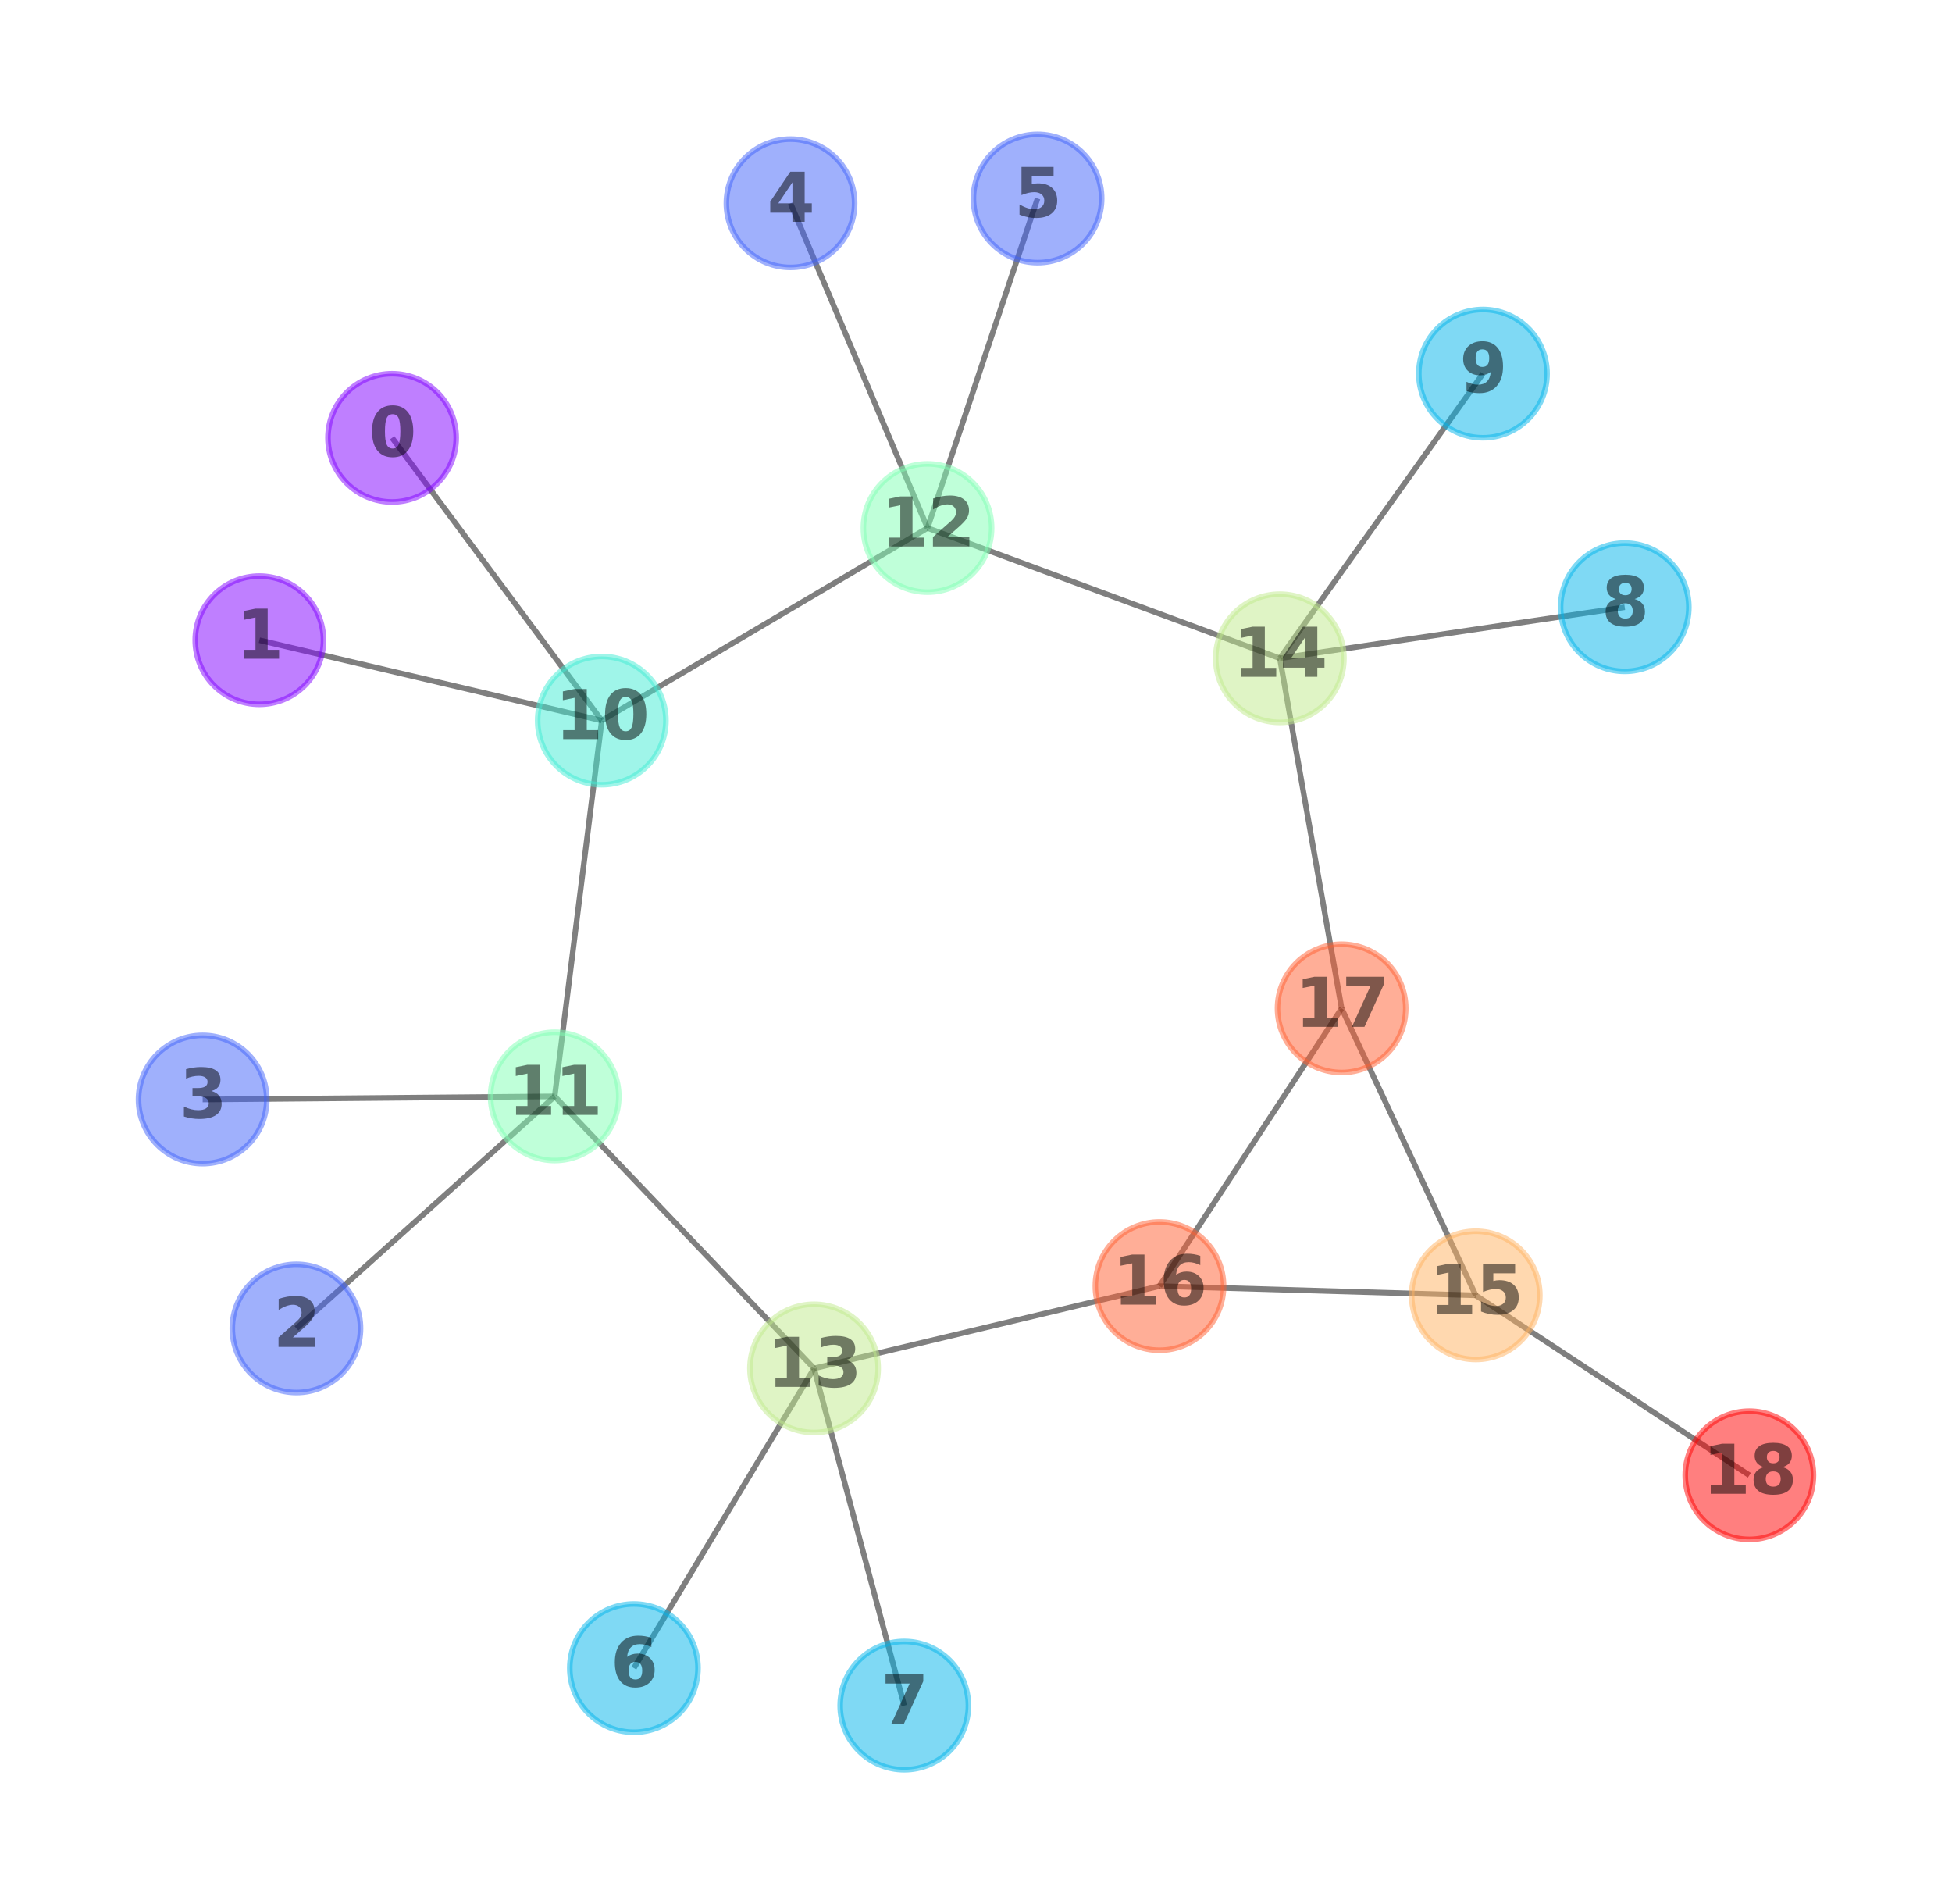 <?xml version="1.0" encoding="utf-8" standalone="no"?>
<!DOCTYPE svg PUBLIC "-//W3C//DTD SVG 1.1//EN"
  "http://www.w3.org/Graphics/SVG/1.1/DTD/svg11.dtd">
<svg xmlns:xlink="http://www.w3.org/1999/xlink" width="349.2pt" height="340.56pt" viewBox="0 0 349.2 340.56" xmlns="http://www.w3.org/2000/svg" version="1.1">
 <defs>
  <style type="text/css">*{stroke-linejoin: round; stroke-linecap: butt}</style>
 </defs>
 <g id="figure_1">
  <g id="patch_1">
   <path d="M 0 340.56 
L 349.2 340.56 
L 349.2 0 
L 0 0 
L 0 340.56 
z
" style="fill: none"/>
  </g>
  <g id="axes_1">
   <g id="LineCollection_1">
    <path d="M 107.655 128.879 
L 165.925 94.438 
" clip-path="url(#p5fa551cd27)" style="fill: none; stroke: #000000; stroke-opacity: 0.5"/>
    <path d="M 107.655 128.879 
L 99.232 196.095 
" clip-path="url(#p5fa551cd27)" style="fill: none; stroke: #000000; stroke-opacity: 0.5"/>
    <path d="M 107.655 128.879 
L 70.142 78.31 
" clip-path="url(#p5fa551cd27)" style="fill: none; stroke: #000000; stroke-opacity: 0.5"/>
    <path d="M 107.655 128.879 
L 46.396 114.505 
" clip-path="url(#p5fa551cd27)" style="fill: none; stroke: #000000; stroke-opacity: 0.5"/>
    <path d="M 99.232 196.095 
L 145.629 244.744 
" clip-path="url(#p5fa551cd27)" style="fill: none; stroke: #000000; stroke-opacity: 0.5"/>
    <path d="M 99.232 196.095 
L 36.253 196.65 
" clip-path="url(#p5fa551cd27)" style="fill: none; stroke: #000000; stroke-opacity: 0.5"/>
    <path d="M 99.232 196.095 
L 53.028 237.593 
" clip-path="url(#p5fa551cd27)" style="fill: none; stroke: #000000; stroke-opacity: 0.5"/>
    <path d="M 145.629 244.744 
L 207.421 230.026 
" clip-path="url(#p5fa551cd27)" style="fill: none; stroke: #000000; stroke-opacity: 0.5"/>
    <path d="M 145.629 244.744 
L 113.397 298.35 
" clip-path="url(#p5fa551cd27)" style="fill: none; stroke: #000000; stroke-opacity: 0.5"/>
    <path d="M 145.629 244.744 
L 161.769 305.057 
" clip-path="url(#p5fa551cd27)" style="fill: none; stroke: #000000; stroke-opacity: 0.5"/>
    <path d="M 207.421 230.026 
L 264 231.678 
" clip-path="url(#p5fa551cd27)" style="fill: none; stroke: #000000; stroke-opacity: 0.5"/>
    <path d="M 207.421 230.026 
L 240.009 180.354 
" clip-path="url(#p5fa551cd27)" style="fill: none; stroke: #000000; stroke-opacity: 0.5"/>
    <path d="M 240.009 180.354 
L 264 231.678 
" clip-path="url(#p5fa551cd27)" style="fill: none; stroke: #000000; stroke-opacity: 0.5"/>
    <path d="M 240.009 180.354 
L 228.953 117.738 
" clip-path="url(#p5fa551cd27)" style="fill: none; stroke: #000000; stroke-opacity: 0.5"/>
    <path d="M 264 231.678 
L 312.947 263.862 
" clip-path="url(#p5fa551cd27)" style="fill: none; stroke: #000000; stroke-opacity: 0.5"/>
    <path d="M 228.953 117.738 
L 165.925 94.438 
" clip-path="url(#p5fa551cd27)" style="fill: none; stroke: #000000; stroke-opacity: 0.5"/>
    <path d="M 228.953 117.738 
L 290.653 108.606 
" clip-path="url(#p5fa551cd27)" style="fill: none; stroke: #000000; stroke-opacity: 0.5"/>
    <path d="M 228.953 117.738 
L 265.289 66.83 
" clip-path="url(#p5fa551cd27)" style="fill: none; stroke: #000000; stroke-opacity: 0.5"/>
    <path d="M 165.925 94.438 
L 185.611 35.503 
" clip-path="url(#p5fa551cd27)" style="fill: none; stroke: #000000; stroke-opacity: 0.5"/>
    <path d="M 165.925 94.438 
L 141.415 36.358 
" clip-path="url(#p5fa551cd27)" style="fill: none; stroke: #000000; stroke-opacity: 0.5"/>
   </g>
   <g id="PathCollection_1">
    <defs>
     <path id="C0_0_050ce2c3a3" d="M 0 11.471 
C 3.042 11.471 5.96 10.262 8.111 8.111 
C 10.262 5.96 11.471 3.042 11.471 -0 
C 11.471 -3.042 10.262 -5.96 8.111 -8.111 
C 5.96 -10.262 3.042 -11.471 0 -11.471 
C -3.042 -11.471 -5.96 -10.262 -8.111 -8.111 
C -10.262 -5.96 -11.471 -3.042 -11.471 0 
C -11.471 3.042 -10.262 5.96 -8.111 8.111 
C -5.96 10.262 -3.042 11.471 0 11.471 
z
"/>
    </defs>
    <g clip-path="url(#p5fa551cd27)">
     <use xlink:href="#C0_0_050ce2c3a3" x="107.655" y="128.879" style="fill: #40ecd4; fill-opacity: 0.5; stroke: #40ecd4; stroke-opacity: 0.5"/>
    </g>
    <g clip-path="url(#p5fa551cd27)">
     <use xlink:href="#C0_0_050ce2c3a3" x="99.232" y="196.095" style="fill: #80ffb4; fill-opacity: 0.5; stroke: #80ffb4; stroke-opacity: 0.5"/>
    </g>
    <g clip-path="url(#p5fa551cd27)">
     <use xlink:href="#C0_0_050ce2c3a3" x="145.629" y="244.744" style="fill: #c0eb8d; fill-opacity: 0.5; stroke: #c0eb8d; stroke-opacity: 0.5"/>
    </g>
    <g clip-path="url(#p5fa551cd27)">
     <use xlink:href="#C0_0_050ce2c3a3" x="207.421" y="230.026" style="fill: #ff5f30; fill-opacity: 0.5; stroke: #ff5f30; stroke-opacity: 0.5"/>
    </g>
    <g clip-path="url(#p5fa551cd27)">
     <use xlink:href="#C0_0_050ce2c3a3" x="240.009" y="180.354" style="fill: #ff5f30; fill-opacity: 0.5; stroke: #ff5f30; stroke-opacity: 0.5"/>
    </g>
    <g clip-path="url(#p5fa551cd27)">
     <use xlink:href="#C0_0_050ce2c3a3" x="264" y="231.678" style="fill: #ffb360; fill-opacity: 0.5; stroke: #ffb360; stroke-opacity: 0.5"/>
    </g>
    <g clip-path="url(#p5fa551cd27)">
     <use xlink:href="#C0_0_050ce2c3a3" x="312.947" y="263.862" style="fill: #ff0000; fill-opacity: 0.5; stroke: #ff0000; stroke-opacity: 0.5"/>
    </g>
    <g clip-path="url(#p5fa551cd27)">
     <use xlink:href="#C0_0_050ce2c3a3" x="228.953" y="117.738" style="fill: #c0eb8d; fill-opacity: 0.5; stroke: #c0eb8d; stroke-opacity: 0.5"/>
    </g>
    <g clip-path="url(#p5fa551cd27)">
     <use xlink:href="#C0_0_050ce2c3a3" x="165.925" y="94.438" style="fill: #80ffb4; fill-opacity: 0.5; stroke: #80ffb4; stroke-opacity: 0.5"/>
    </g>
    <g clip-path="url(#p5fa551cd27)">
     <use xlink:href="#C0_0_050ce2c3a3" x="70.142" y="78.31" style="fill: #8000ff; fill-opacity: 0.5; stroke: #8000ff; stroke-opacity: 0.5"/>
    </g>
    <g clip-path="url(#p5fa551cd27)">
     <use xlink:href="#C0_0_050ce2c3a3" x="46.396" y="114.505" style="fill: #8000ff; fill-opacity: 0.5; stroke: #8000ff; stroke-opacity: 0.5"/>
    </g>
    <g clip-path="url(#p5fa551cd27)">
     <use xlink:href="#C0_0_050ce2c3a3" x="36.253" y="196.65" style="fill: #4062fa; fill-opacity: 0.5; stroke: #4062fa; stroke-opacity: 0.5"/>
    </g>
    <g clip-path="url(#p5fa551cd27)">
     <use xlink:href="#C0_0_050ce2c3a3" x="53.028" y="237.593" style="fill: #4062fa; fill-opacity: 0.5; stroke: #4062fa; stroke-opacity: 0.5"/>
    </g>
    <g clip-path="url(#p5fa551cd27)">
     <use xlink:href="#C0_0_050ce2c3a3" x="113.397" y="298.35" style="fill: #00b5eb; fill-opacity: 0.5; stroke: #00b5eb; stroke-opacity: 0.5"/>
    </g>
    <g clip-path="url(#p5fa551cd27)">
     <use xlink:href="#C0_0_050ce2c3a3" x="161.769" y="305.057" style="fill: #00b5eb; fill-opacity: 0.5; stroke: #00b5eb; stroke-opacity: 0.5"/>
    </g>
    <g clip-path="url(#p5fa551cd27)">
     <use xlink:href="#C0_0_050ce2c3a3" x="290.653" y="108.606" style="fill: #00b5eb; fill-opacity: 0.5; stroke: #00b5eb; stroke-opacity: 0.5"/>
    </g>
    <g clip-path="url(#p5fa551cd27)">
     <use xlink:href="#C0_0_050ce2c3a3" x="265.289" y="66.83" style="fill: #00b5eb; fill-opacity: 0.5; stroke: #00b5eb; stroke-opacity: 0.5"/>
    </g>
    <g clip-path="url(#p5fa551cd27)">
     <use xlink:href="#C0_0_050ce2c3a3" x="185.611" y="35.503" style="fill: #4062fa; fill-opacity: 0.5; stroke: #4062fa; stroke-opacity: 0.5"/>
    </g>
    <g clip-path="url(#p5fa551cd27)">
     <use xlink:href="#C0_0_050ce2c3a3" x="141.415" y="36.358" style="fill: #4062fa; fill-opacity: 0.5; stroke: #4062fa; stroke-opacity: 0.5"/>
    </g>
   </g>
   <g id="text_1">
    <g clip-path="url(#p5fa551cd27)">
     <!-- 10 -->
     <g style="opacity: 0.5" transform="translate(99.306 132.19)scale(0.12 -0.12)">
      <defs>
       <path id="DejaVuSans-Bold-31" d="M 750 831 
L 1813 831 
L 1813 3847 
L 722 3622 
L 722 4441 
L 1806 4666 
L 2950 4666 
L 2950 831 
L 4013 831 
L 4013 0 
L 750 0 
L 750 831 
z
" transform="scale(0.016)"/>
       <path id="DejaVuSans-Bold-30" d="M 2944 2338 
Q 2944 3213 2780 3570 
Q 2616 3928 2228 3928 
Q 1841 3928 1675 3570 
Q 1509 3213 1509 2338 
Q 1509 1453 1675 1090 
Q 1841 728 2228 728 
Q 2613 728 2778 1090 
Q 2944 1453 2944 2338 
z
M 4147 2328 
Q 4147 1169 3647 539 
Q 3147 -91 2228 -91 
Q 1306 -91 806 539 
Q 306 1169 306 2328 
Q 306 3491 806 4120 
Q 1306 4750 2228 4750 
Q 3147 4750 3647 4120 
Q 4147 3491 4147 2328 
z
" transform="scale(0.016)"/>
      </defs>
      <use xlink:href="#DejaVuSans-Bold-31"/>
      <use xlink:href="#DejaVuSans-Bold-30" x="69.58"/>
     </g>
    </g>
   </g>
   <g id="text_2">
    <g clip-path="url(#p5fa551cd27)">
     <!-- 11 -->
     <g style="opacity: 0.5" transform="translate(90.882 199.406)scale(0.12 -0.12)">
      <use xlink:href="#DejaVuSans-Bold-31"/>
      <use xlink:href="#DejaVuSans-Bold-31" x="69.58"/>
     </g>
    </g>
   </g>
   <g id="text_3">
    <g clip-path="url(#p5fa551cd27)">
     <!-- 13 -->
     <g style="opacity: 0.5" transform="translate(137.28 248.055)scale(0.12 -0.12)">
      <defs>
       <path id="DejaVuSans-Bold-33" d="M 2981 2516 
Q 3453 2394 3698 2092 
Q 3944 1791 3944 1325 
Q 3944 631 3412 270 
Q 2881 -91 1863 -91 
Q 1503 -91 1142 -33 
Q 781 25 428 141 
L 428 1069 
Q 766 900 1098 814 
Q 1431 728 1753 728 
Q 2231 728 2486 893 
Q 2741 1059 2741 1369 
Q 2741 1688 2480 1852 
Q 2219 2016 1709 2016 
L 1228 2016 
L 1228 2791 
L 1734 2791 
Q 2188 2791 2409 2933 
Q 2631 3075 2631 3366 
Q 2631 3634 2415 3781 
Q 2200 3928 1806 3928 
Q 1516 3928 1219 3862 
Q 922 3797 628 3669 
L 628 4550 
Q 984 4650 1334 4700 
Q 1684 4750 2022 4750 
Q 2931 4750 3382 4451 
Q 3834 4153 3834 3553 
Q 3834 3144 3618 2883 
Q 3403 2622 2981 2516 
z
" transform="scale(0.016)"/>
      </defs>
      <use xlink:href="#DejaVuSans-Bold-31"/>
      <use xlink:href="#DejaVuSans-Bold-33" x="69.58"/>
     </g>
    </g>
   </g>
   <g id="text_4">
    <g clip-path="url(#p5fa551cd27)">
     <!-- 16 -->
     <g style="opacity: 0.5" transform="translate(199.071 233.338)scale(0.12 -0.12)">
      <defs>
       <path id="DejaVuSans-Bold-36" d="M 2316 2303 
Q 2000 2303 1842 2098 
Q 1684 1894 1684 1484 
Q 1684 1075 1842 870 
Q 2000 666 2316 666 
Q 2634 666 2792 870 
Q 2950 1075 2950 1484 
Q 2950 1894 2792 2098 
Q 2634 2303 2316 2303 
z
M 3803 4544 
L 3803 3681 
Q 3506 3822 3243 3889 
Q 2981 3956 2731 3956 
Q 2194 3956 1894 3657 
Q 1594 3359 1544 2772 
Q 1750 2925 1990 3001 
Q 2231 3078 2516 3078 
Q 3231 3078 3670 2659 
Q 4109 2241 4109 1563 
Q 4109 813 3618 361 
Q 3128 -91 2303 -91 
Q 1394 -91 895 523 
Q 397 1138 397 2266 
Q 397 3422 980 4083 
Q 1563 4744 2578 4744 
Q 2900 4744 3203 4694 
Q 3506 4644 3803 4544 
z
" transform="scale(0.016)"/>
      </defs>
      <use xlink:href="#DejaVuSans-Bold-31"/>
      <use xlink:href="#DejaVuSans-Bold-36" x="69.58"/>
     </g>
    </g>
   </g>
   <g id="text_5">
    <g clip-path="url(#p5fa551cd27)">
     <!-- 17 -->
     <g style="opacity: 0.5" transform="translate(231.66 183.665)scale(0.12 -0.12)">
      <defs>
       <path id="DejaVuSans-Bold-37" d="M 428 4666 
L 3944 4666 
L 3944 3988 
L 2125 0 
L 953 0 
L 2675 3781 
L 428 3781 
L 428 4666 
z
" transform="scale(0.016)"/>
      </defs>
      <use xlink:href="#DejaVuSans-Bold-31"/>
      <use xlink:href="#DejaVuSans-Bold-37" x="69.58"/>
     </g>
    </g>
   </g>
   <g id="text_6">
    <g clip-path="url(#p5fa551cd27)">
     <!-- 15 -->
     <g style="opacity: 0.5" transform="translate(255.65 234.989)scale(0.12 -0.12)">
      <defs>
       <path id="DejaVuSans-Bold-35" d="M 678 4666 
L 3669 4666 
L 3669 3781 
L 1638 3781 
L 1638 3059 
Q 1775 3097 1914 3117 
Q 2053 3138 2203 3138 
Q 3056 3138 3531 2711 
Q 4006 2284 4006 1522 
Q 4006 766 3489 337 
Q 2972 -91 2053 -91 
Q 1656 -91 1267 -14 
Q 878 63 494 219 
L 494 1166 
Q 875 947 1217 837 
Q 1559 728 1863 728 
Q 2300 728 2551 942 
Q 2803 1156 2803 1522 
Q 2803 1891 2551 2103 
Q 2300 2316 1863 2316 
Q 1603 2316 1309 2248 
Q 1016 2181 678 2041 
L 678 4666 
z
" transform="scale(0.016)"/>
      </defs>
      <use xlink:href="#DejaVuSans-Bold-31"/>
      <use xlink:href="#DejaVuSans-Bold-35" x="69.58"/>
     </g>
    </g>
   </g>
   <g id="text_7">
    <g clip-path="url(#p5fa551cd27)">
     <!-- 18 -->
     <g style="opacity: 0.5" transform="translate(304.598 267.173)scale(0.12 -0.12)">
      <defs>
       <path id="DejaVuSans-Bold-38" d="M 2228 2088 
Q 1891 2088 1709 1903 
Q 1528 1719 1528 1375 
Q 1528 1031 1709 848 
Q 1891 666 2228 666 
Q 2563 666 2741 848 
Q 2919 1031 2919 1375 
Q 2919 1722 2741 1905 
Q 2563 2088 2228 2088 
z
M 1350 2484 
Q 925 2613 709 2878 
Q 494 3144 494 3541 
Q 494 4131 934 4440 
Q 1375 4750 2228 4750 
Q 3075 4750 3515 4442 
Q 3956 4134 3956 3541 
Q 3956 3144 3739 2878 
Q 3522 2613 3097 2484 
Q 3572 2353 3814 2058 
Q 4056 1763 4056 1313 
Q 4056 619 3595 264 
Q 3134 -91 2228 -91 
Q 1319 -91 855 264 
Q 391 619 391 1313 
Q 391 1763 633 2058 
Q 875 2353 1350 2484 
z
M 1631 3419 
Q 1631 3141 1786 2991 
Q 1941 2841 2228 2841 
Q 2509 2841 2662 2991 
Q 2816 3141 2816 3419 
Q 2816 3697 2662 3845 
Q 2509 3994 2228 3994 
Q 1941 3994 1786 3844 
Q 1631 3694 1631 3419 
z
" transform="scale(0.016)"/>
      </defs>
      <use xlink:href="#DejaVuSans-Bold-31"/>
      <use xlink:href="#DejaVuSans-Bold-38" x="69.58"/>
     </g>
    </g>
   </g>
   <g id="text_8">
    <g clip-path="url(#p5fa551cd27)">
     <!-- 14 -->
     <g style="opacity: 0.5" transform="translate(220.604 121.049)scale(0.12 -0.12)">
      <defs>
       <path id="DejaVuSans-Bold-34" d="M 2356 3675 
L 1038 1722 
L 2356 1722 
L 2356 3675 
z
M 2156 4666 
L 3494 4666 
L 3494 1722 
L 4159 1722 
L 4159 850 
L 3494 850 
L 3494 0 
L 2356 0 
L 2356 850 
L 288 850 
L 288 1881 
L 2156 4666 
z
" transform="scale(0.016)"/>
      </defs>
      <use xlink:href="#DejaVuSans-Bold-31"/>
      <use xlink:href="#DejaVuSans-Bold-34" x="69.58"/>
     </g>
    </g>
   </g>
   <g id="text_9">
    <g clip-path="url(#p5fa551cd27)">
     <!-- 12 -->
     <g style="opacity: 0.5" transform="translate(157.576 97.749)scale(0.12 -0.12)">
      <defs>
       <path id="DejaVuSans-Bold-32" d="M 1844 884 
L 3897 884 
L 3897 0 
L 506 0 
L 506 884 
L 2209 2388 
Q 2438 2594 2547 2791 
Q 2656 2988 2656 3200 
Q 2656 3528 2436 3728 
Q 2216 3928 1850 3928 
Q 1569 3928 1234 3808 
Q 900 3688 519 3450 
L 519 4475 
Q 925 4609 1322 4679 
Q 1719 4750 2100 4750 
Q 2938 4750 3402 4381 
Q 3866 4013 3866 3353 
Q 3866 2972 3669 2642 
Q 3472 2313 2841 1759 
L 1844 884 
z
" transform="scale(0.016)"/>
      </defs>
      <use xlink:href="#DejaVuSans-Bold-31"/>
      <use xlink:href="#DejaVuSans-Bold-32" x="69.58"/>
     </g>
    </g>
   </g>
   <g id="text_10">
    <g clip-path="url(#p5fa551cd27)">
     <!-- 0 -->
     <g style="opacity: 0.5" transform="translate(65.967 81.621)scale(0.12 -0.12)">
      <use xlink:href="#DejaVuSans-Bold-30"/>
     </g>
    </g>
   </g>
   <g id="text_11">
    <g clip-path="url(#p5fa551cd27)">
     <!-- 1 -->
     <g style="opacity: 0.5" transform="translate(42.221 117.816)scale(0.12 -0.12)">
      <use xlink:href="#DejaVuSans-Bold-31"/>
     </g>
    </g>
   </g>
   <g id="text_12">
    <g clip-path="url(#p5fa551cd27)">
     <!-- 3 -->
     <g style="opacity: 0.5" transform="translate(32.078 199.962)scale(0.12 -0.12)">
      <use xlink:href="#DejaVuSans-Bold-33"/>
     </g>
    </g>
   </g>
   <g id="text_13">
    <g clip-path="url(#p5fa551cd27)">
     <!-- 2 -->
     <g style="opacity: 0.5" transform="translate(48.853 240.904)scale(0.12 -0.12)">
      <use xlink:href="#DejaVuSans-Bold-32"/>
     </g>
    </g>
   </g>
   <g id="text_14">
    <g clip-path="url(#p5fa551cd27)">
     <!-- 6 -->
     <g style="opacity: 0.5" transform="translate(109.222 301.661)scale(0.12 -0.12)">
      <use xlink:href="#DejaVuSans-Bold-36"/>
     </g>
    </g>
   </g>
   <g id="text_15">
    <g clip-path="url(#p5fa551cd27)">
     <!-- 7 -->
     <g style="opacity: 0.5" transform="translate(157.595 308.368)scale(0.12 -0.12)">
      <use xlink:href="#DejaVuSans-Bold-37"/>
     </g>
    </g>
   </g>
   <g id="text_16">
    <g clip-path="url(#p5fa551cd27)">
     <!-- 8 -->
     <g style="opacity: 0.5" transform="translate(286.479 111.917)scale(0.12 -0.12)">
      <use xlink:href="#DejaVuSans-Bold-38"/>
     </g>
    </g>
   </g>
   <g id="text_17">
    <g clip-path="url(#p5fa551cd27)">
     <!-- 9 -->
     <g style="opacity: 0.5" transform="translate(261.115 70.142)scale(0.12 -0.12)">
      <defs>
       <path id="DejaVuSans-Bold-39" d="M 641 103 
L 641 966 
Q 928 831 1190 764 
Q 1453 697 1709 697 
Q 2247 697 2547 995 
Q 2847 1294 2900 1881 
Q 2688 1725 2447 1647 
Q 2206 1569 1925 1569 
Q 1209 1569 770 1986 
Q 331 2403 331 3084 
Q 331 3838 820 4291 
Q 1309 4744 2131 4744 
Q 3044 4744 3544 4128 
Q 4044 3513 4044 2388 
Q 4044 1231 3459 570 
Q 2875 -91 1856 -91 
Q 1528 -91 1228 -42 
Q 928 6 641 103 
z
M 2125 2350 
Q 2441 2350 2600 2554 
Q 2759 2759 2759 3169 
Q 2759 3575 2600 3781 
Q 2441 3988 2125 3988 
Q 1809 3988 1650 3781 
Q 1491 3575 1491 3169 
Q 1491 2759 1650 2554 
Q 1809 2350 2125 2350 
z
" transform="scale(0.016)"/>
      </defs>
      <use xlink:href="#DejaVuSans-Bold-39"/>
     </g>
    </g>
   </g>
   <g id="text_18">
    <g clip-path="url(#p5fa551cd27)">
     <!-- 5 -->
     <g style="opacity: 0.5" transform="translate(181.436 38.814)scale(0.12 -0.12)">
      <use xlink:href="#DejaVuSans-Bold-35"/>
     </g>
    </g>
   </g>
   <g id="text_19">
    <g clip-path="url(#p5fa551cd27)">
     <!-- 4 -->
     <g style="opacity: 0.5" transform="translate(137.24 39.669)scale(0.12 -0.12)">
      <use xlink:href="#DejaVuSans-Bold-34"/>
     </g>
    </g>
   </g>
  </g>
 </g>
 <defs>
  <clipPath id="p5fa551cd27">
   <rect x="7.2" y="7.2" width="334.8" height="326.16"/>
  </clipPath>
 </defs>
</svg>
